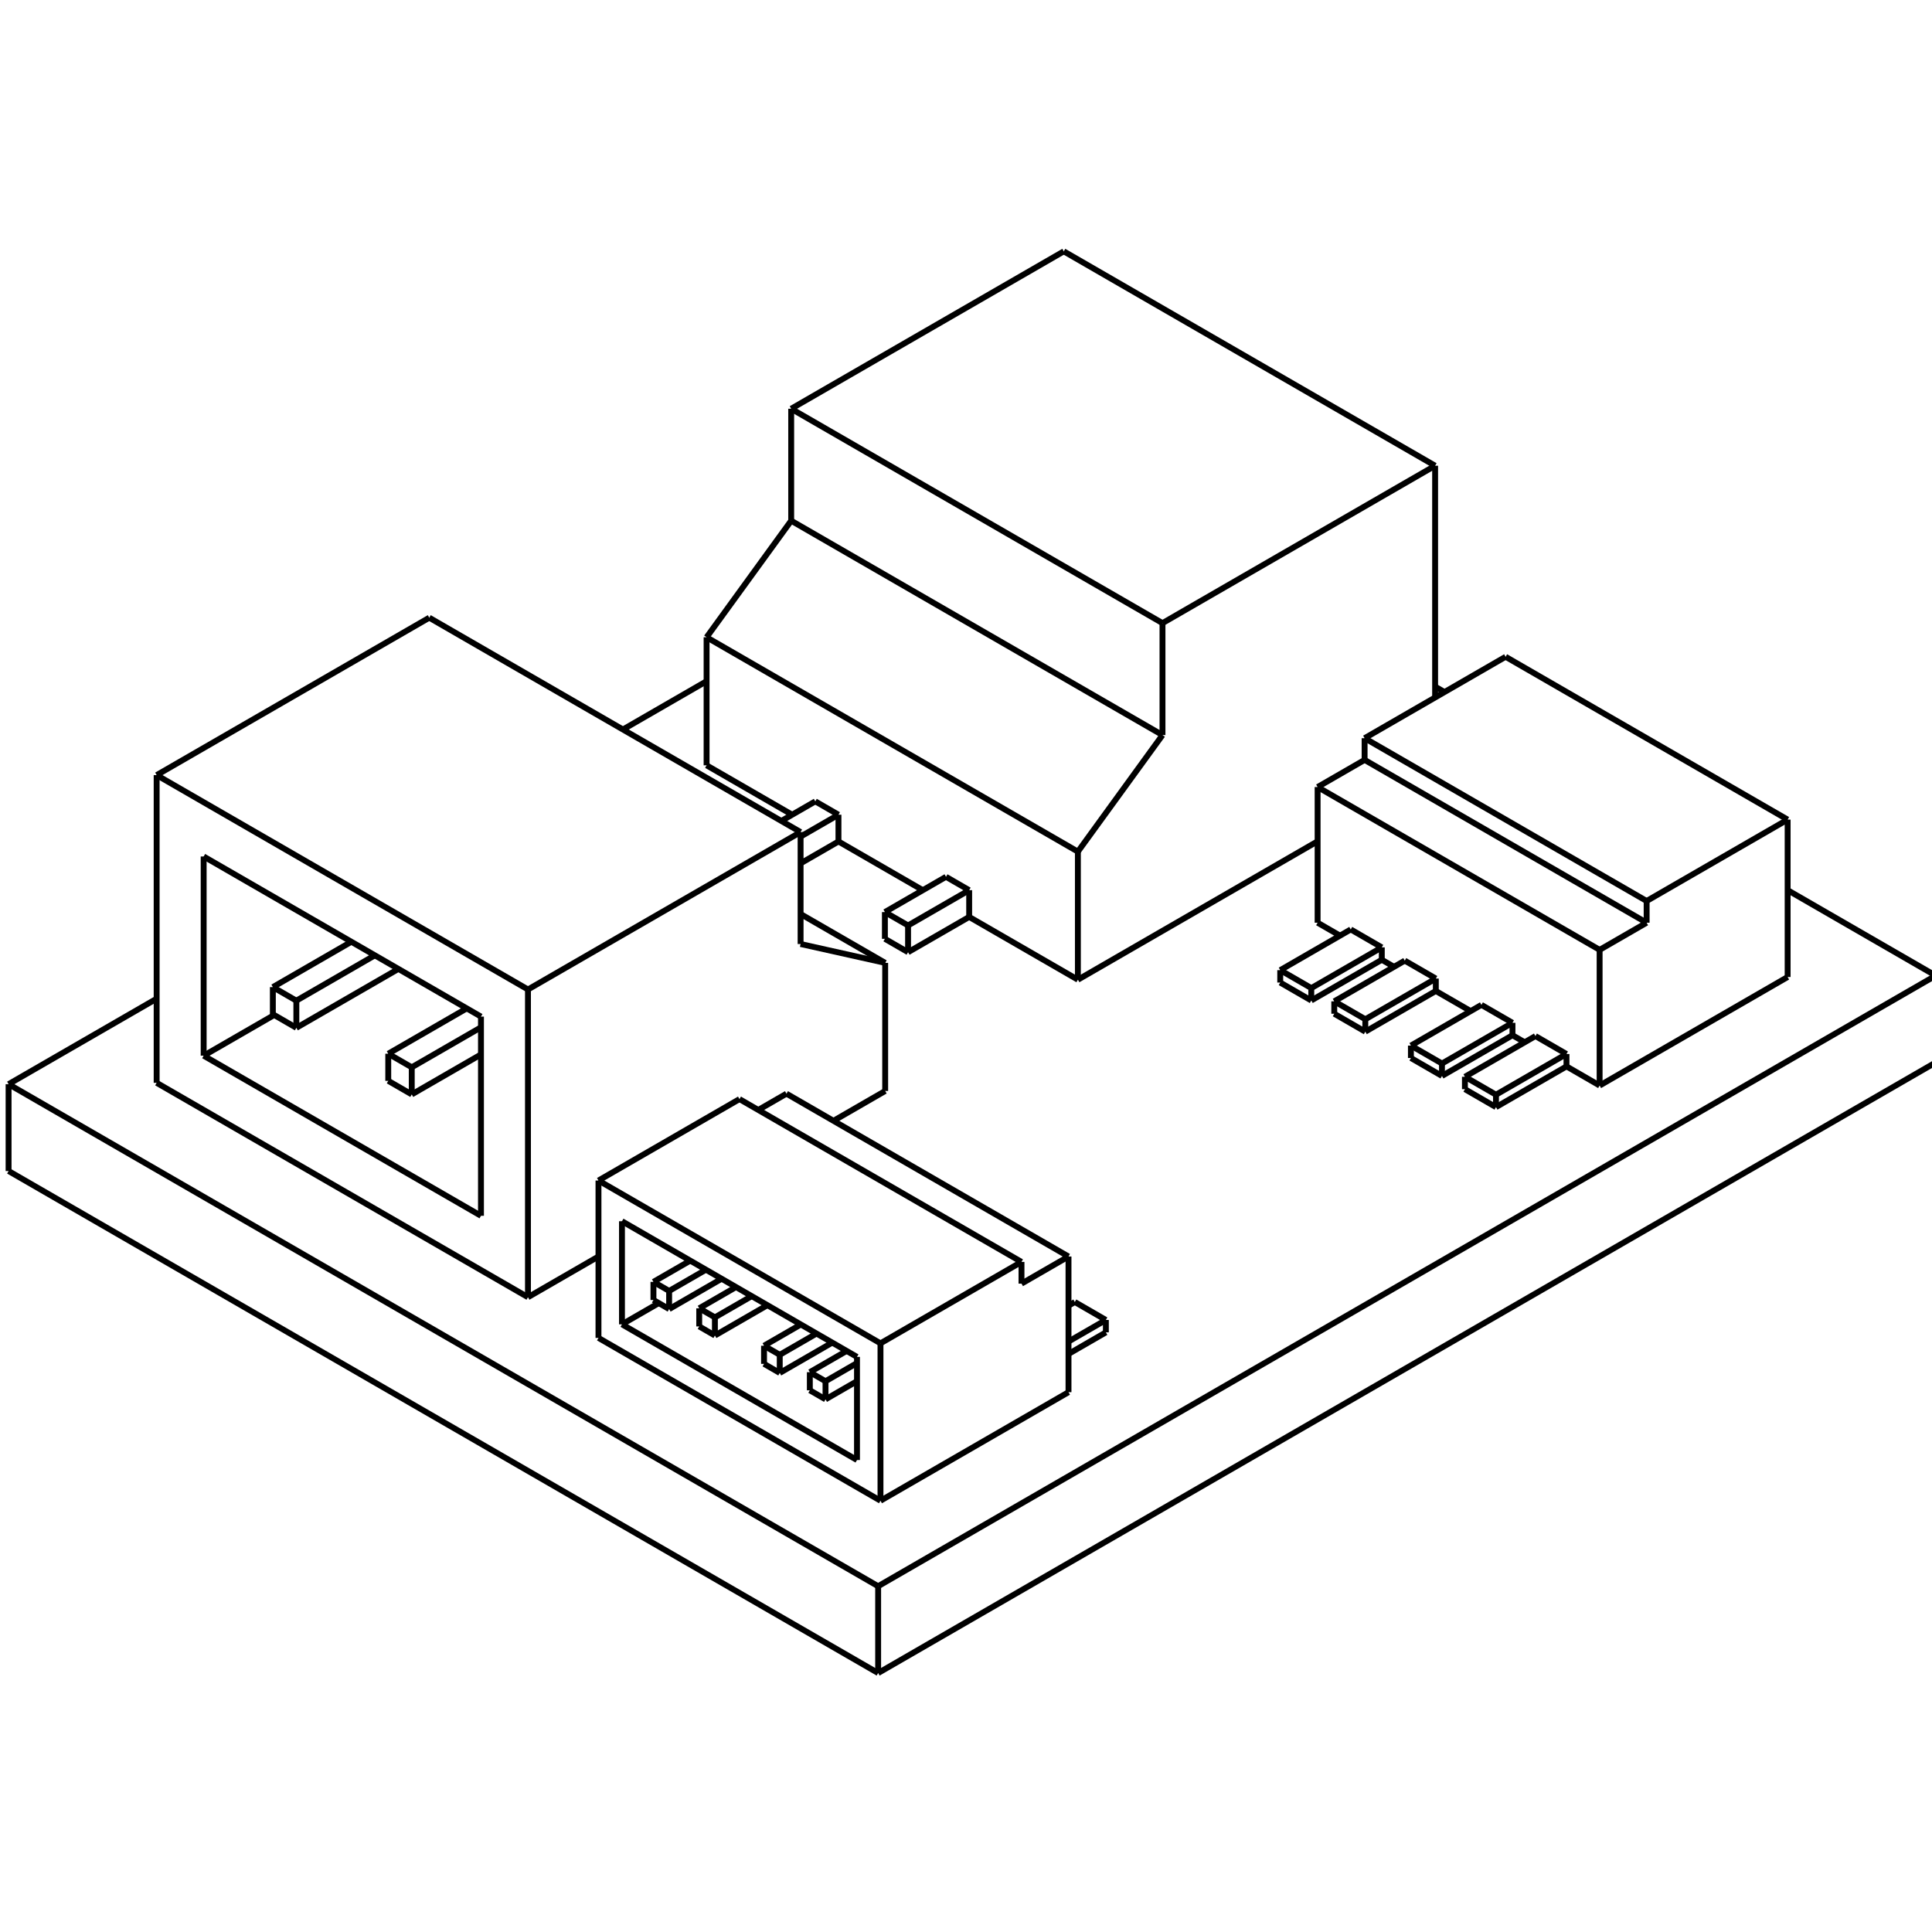 <?xml version="1.0" encoding="UTF-8" standalone="no"?>
<!-- Created with Inkscape (http://www.inkscape.org/) -->

<svg
   xmlns:dc="http://purl.org/dc/elements/1.1/"
   xmlns:cc="http://creativecommons.org/ns#"
   xmlns:rdf="http://www.w3.org/1999/02/22-rdf-syntax-ns#"
   xmlns:svg="http://www.w3.org/2000/svg"
   xmlns="http://www.w3.org/2000/svg"
   xmlns:sodipodi="http://sodipodi.sourceforge.net/DTD/sodipodi-0.dtd"
   xmlns:inkscape="http://www.inkscape.org/namespaces/inkscape"
   id="svg2"
   version="1.1"
   inkscape:version="0.92.1 r15371"
   xml:space="preserve"
   width="100"
   height="100"
   viewBox="0 0 100 100"
   sodipodi:docname="pcba_connector_board.svg"
   inkscape:export-filename="C:\Users\Bert Bogaert\SharePoint\website - Documents\website\powerview_website\docs\imgs\datasheet\m25s-pv\pcba_push_button.png"
   inkscape:export-xdpi="96"
   inkscape:export-ydpi="96"><defs
     id="defs6"><clipPath
       clipPathUnits="userSpaceOnUse"
       id="clipPath154"><path
         d="m 704.423,331.202 102.02,0 0,66.697 -102.02,0 0,-66.697 z"
         id="path156"
         inkscape:connector-curvature="0" /></clipPath><clipPath
       clipPathUnits="userSpaceOnUse"
       id="clipPath170"><path
         d="m 704.423,331.202 102.02,0 0,66.697 -102.02,0 0,-66.697 z"
         id="path172"
         inkscape:connector-curvature="0" /></clipPath><clipPath
       clipPathUnits="userSpaceOnUse"
       id="clipPath190"><path
         d="m 704.423,331.202 102.02,0 0,66.697 -102.02,0 0,-66.697 z"
         id="path192"
         inkscape:connector-curvature="0" /></clipPath><clipPath
       clipPathUnits="userSpaceOnUse"
       id="clipPath310"><path
         d="m 707.153,260.415 96.56,0 0,65.118 -96.56,0 0,-65.118 z"
         id="path312"
         inkscape:connector-curvature="0" /></clipPath><clipPath
       clipPathUnits="userSpaceOnUse"
       id="clipPath358"><path
         d="m 704.202,196.918 102.461,0 0,57.828 -102.461,0 0,-57.828 z"
         id="path360"
         inkscape:connector-curvature="0" /></clipPath><clipPath
       clipPathUnits="userSpaceOnUse"
       id="clipPath444"><path
         d="m 25.511,321.385 368.504,0 0,233.056 -368.504,0 0,-233.056 z"
         id="path446"
         inkscape:connector-curvature="0" /></clipPath><clipPath
       clipPathUnits="userSpaceOnUse"
       id="clipPath780"><path
         d="m 25.511,321.695 368.501,0 0,99.22 -368.501,0 0,-99.22 z"
         id="path782"
         inkscape:connector-curvature="0" /></clipPath><clipPath
       clipPathUnits="userSpaceOnUse"
       id="clipPath808"><path
         d="m 25.511,321.695 368.501,0 0,99.22 -368.501,0 0,-99.22 z"
         id="path810"
         inkscape:connector-curvature="0" /></clipPath></defs><sodipodi:namedview
     pagecolor="#ffffff"
     bordercolor="#666666"
     borderopacity="1"
     objecttolerance="10"
     gridtolerance="10"
     guidetolerance="10"
     inkscape:pageopacity="0"
     inkscape:pageshadow="2"
     inkscape:window-width="1920"
     inkscape:window-height="1017"
     id="namedview4"
     showgrid="false"
     units="px"
     inkscape:showpageshadow="false"
     inkscape:zoom="8.42"
     inkscape:cx="50"
     inkscape:cy="50"
     inkscape:window-x="-8"
     inkscape:window-y="-8"
     inkscape:window-maximized="1"
     inkscape:current-layer="g10"
     fit-margin-top="0"
     fit-margin-left="0"
     fit-margin-right="0"
     fit-margin-bottom="0" /><g
     id="g10"
     inkscape:groupmode="layer"
     inkscape:label="Datasheet M25T PV-v1.1"
     transform="matrix(1.25,0,0,-1.25,-7.1993721e-6,100)"><g
       transform="matrix(0.971,0,0,0.971,-460.089,-269.987)"
       id="g8569"
       style="stroke-width:0.251;stroke-miterlimit:4;stroke-dasharray:none"><path
         inkscape:connector-curvature="0"
         id="path2742"
         style="fill:none;stroke:#000000;stroke-width:0.251;stroke-linecap:butt;stroke-linejoin:miter;stroke-miterlimit:4;stroke-dasharray:none;stroke-opacity:1"
         d="m 474.196,310.502 v 3.703" /><path
         inkscape:connector-curvature="0"
         id="path2744"
         style="fill:none;stroke:#000000;stroke-width:0.251;stroke-linecap:butt;stroke-linejoin:miter;stroke-miterlimit:4;stroke-dasharray:none;stroke-opacity:1"
         d="m 480.51,327.386 v -13.123" /><path
         inkscape:connector-curvature="0"
         id="path2746"
         style="fill:none;stroke:#000000;stroke-width:0.251;stroke-linecap:butt;stroke-linejoin:miter;stroke-miterlimit:4;stroke-dasharray:none;stroke-opacity:1"
         d="m 482.515,323.915 v -8.494" /><path
         inkscape:connector-curvature="0"
         id="path2748"
         style="fill:none;stroke:#000000;stroke-width:0.251;stroke-linecap:butt;stroke-linejoin:miter;stroke-miterlimit:4;stroke-dasharray:none;stroke-opacity:1"
         d="m 485.466,317.188 v 1.157" /><path
         inkscape:connector-curvature="0"
         id="path2750"
         style="fill:none;stroke:#000000;stroke-width:0.251;stroke-linecap:butt;stroke-linejoin:miter;stroke-miterlimit:4;stroke-dasharray:none;stroke-opacity:1"
         d="m 486.468,317.767 v -1.157" /><path
         inkscape:connector-curvature="0"
         id="path2752"
         style="fill:none;stroke:#000000;stroke-width:0.251;stroke-linecap:butt;stroke-linejoin:miter;stroke-miterlimit:4;stroke-dasharray:none;stroke-opacity:1"
         d="m 474.196,310.502 37.082,-21.409" /><path
         inkscape:connector-curvature="0"
         id="path2754"
         style="fill:none;stroke:#000000;stroke-width:0.251;stroke-linecap:butt;stroke-linejoin:miter;stroke-miterlimit:4;stroke-dasharray:none;stroke-opacity:1"
         d="m 490.387,314.347 v 1.157" /><path
         inkscape:connector-curvature="0"
         id="path2756"
         style="fill:none;stroke:#000000;stroke-width:0.251;stroke-linecap:butt;stroke-linejoin:miter;stroke-miterlimit:4;stroke-dasharray:none;stroke-opacity:1"
         d="m 491.389,314.926 v -1.157" /><path
         inkscape:connector-curvature="0"
         id="path2758"
         style="fill:none;stroke:#000000;stroke-width:0.251;stroke-linecap:butt;stroke-linejoin:miter;stroke-miterlimit:4;stroke-dasharray:none;stroke-opacity:1"
         d="m 492.136,334.098 -11.625,-6.712" /><path
         inkscape:connector-curvature="0"
         id="path2760"
         style="fill:none;stroke:#000000;stroke-width:0.251;stroke-linecap:butt;stroke-linejoin:miter;stroke-miterlimit:4;stroke-dasharray:none;stroke-opacity:1"
         d="m 507.57,343.009 11.625,6.712" /><path
         inkscape:connector-curvature="0"
         id="path2762"
         style="fill:none;stroke:#000000;stroke-width:0.251;stroke-linecap:butt;stroke-linejoin:miter;stroke-miterlimit:4;stroke-dasharray:none;stroke-opacity:1"
         d="m 474.196,314.205 37.082,-21.409" /><path
         inkscape:connector-curvature="0"
         id="path2764"
         style="fill:none;stroke:#000000;stroke-width:0.251;stroke-linecap:butt;stroke-linejoin:miter;stroke-miterlimit:4;stroke-dasharray:none;stroke-opacity:1"
         d="m 494.341,308.593 v 8.494" /><path
         inkscape:connector-curvature="0"
         id="path2766"
         style="fill:none;stroke:#000000;stroke-width:0.251;stroke-linecap:butt;stroke-linejoin:miter;stroke-miterlimit:4;stroke-dasharray:none;stroke-opacity:1"
         d="m 480.51,314.263 15.835,-9.142" /><path
         inkscape:connector-curvature="0"
         id="path2768"
         style="fill:none;stroke:#000000;stroke-width:0.251;stroke-linecap:butt;stroke-linejoin:miter;stroke-miterlimit:4;stroke-dasharray:none;stroke-opacity:1"
         d="m 499.352,303.385 12.026,-6.943" /><path
         inkscape:connector-curvature="0"
         id="path2770"
         style="fill:none;stroke:#000000;stroke-width:0.251;stroke-linecap:butt;stroke-linejoin:miter;stroke-miterlimit:4;stroke-dasharray:none;stroke-opacity:1"
         d="m 500.354,303.964 10.022,-5.786" /><path
         inkscape:connector-curvature="0"
         id="path2772"
         style="fill:none;stroke:#000000;stroke-width:0.251;stroke-linecap:butt;stroke-linejoin:miter;stroke-miterlimit:4;stroke-dasharray:none;stroke-opacity:1"
         d="M 496.345,318.244 V 305.121" /><path
         inkscape:connector-curvature="0"
         id="path2774"
         style="fill:none;stroke:#000000;stroke-width:0.251;stroke-linecap:butt;stroke-linejoin:miter;stroke-miterlimit:4;stroke-dasharray:none;stroke-opacity:1"
         d="m 503.962,333.264 3.608,4.971" /><path
         inkscape:connector-curvature="0"
         id="path2776"
         style="fill:none;stroke:#000000;stroke-width:0.251;stroke-linecap:butt;stroke-linejoin:miter;stroke-miterlimit:4;stroke-dasharray:none;stroke-opacity:1"
         d="m 482.515,315.42 11.826,-6.828" /><path
         inkscape:connector-curvature="0"
         id="path2778"
         style="fill:none;stroke:#000000;stroke-width:0.251;stroke-linecap:butt;stroke-linejoin:miter;stroke-miterlimit:4;stroke-dasharray:none;stroke-opacity:1"
         d="m 509.034,300.765 -0.67,0.387" /><path
         inkscape:connector-curvature="0"
         id="path2780"
         style="fill:none;stroke:#000000;stroke-width:0.251;stroke-linecap:butt;stroke-linejoin:miter;stroke-miterlimit:4;stroke-dasharray:none;stroke-opacity:1"
         d="m 507.082,301.892 -0.67,0.387" /><path
         inkscape:connector-curvature="0"
         id="path2782"
         style="fill:none;stroke:#000000;stroke-width:0.251;stroke-linecap:butt;stroke-linejoin:miter;stroke-miterlimit:4;stroke-dasharray:none;stroke-opacity:1"
         d="m 504.317,303.488 -0.67,0.387" /><path
         inkscape:connector-curvature="0"
         id="path2784"
         style="fill:none;stroke:#000000;stroke-width:0.251;stroke-linecap:butt;stroke-linejoin:miter;stroke-miterlimit:4;stroke-dasharray:none;stroke-opacity:1"
         d="m 502.365,304.615 -0.67,0.387" /><path
         inkscape:connector-curvature="0"
         id="path2786"
         style="fill:none;stroke:#000000;stroke-width:0.251;stroke-linecap:butt;stroke-linejoin:miter;stroke-miterlimit:4;stroke-dasharray:none;stroke-opacity:1"
         d="m 501.696,305.775 0.67,-0.387" /><path
         inkscape:connector-curvature="0"
         id="path2788"
         style="fill:none;stroke:#000000;stroke-width:0.251;stroke-linecap:butt;stroke-linejoin:miter;stroke-miterlimit:4;stroke-dasharray:none;stroke-opacity:1"
         d="m 503.648,304.648 0.67,-0.387" /><path
         inkscape:connector-curvature="0"
         id="path2790"
         style="fill:none;stroke:#000000;stroke-width:0.251;stroke-linecap:butt;stroke-linejoin:miter;stroke-miterlimit:4;stroke-dasharray:none;stroke-opacity:1"
         d="m 506.412,303.052 0.67,-0.387" /><path
         inkscape:connector-curvature="0"
         id="path2792"
         style="fill:none;stroke:#000000;stroke-width:0.251;stroke-linecap:butt;stroke-linejoin:miter;stroke-miterlimit:4;stroke-dasharray:none;stroke-opacity:1"
         d="m 508.365,301.924 0.67,-0.387" /><path
         inkscape:connector-curvature="0"
         id="path2794"
         style="fill:none;stroke:#000000;stroke-width:0.251;stroke-linecap:butt;stroke-linejoin:miter;stroke-miterlimit:4;stroke-dasharray:none;stroke-opacity:1"
         d="m 510.376,302.575 -10.022,5.786" /><path
         inkscape:connector-curvature="0"
         id="path2796"
         style="fill:none;stroke:#000000;stroke-width:0.251;stroke-linecap:butt;stroke-linejoin:miter;stroke-miterlimit:4;stroke-dasharray:none;stroke-opacity:1"
         d="m 491.389,313.769 -1.002,0.579" /><path
         inkscape:connector-curvature="0"
         id="path2798"
         style="fill:none;stroke:#000000;stroke-width:0.251;stroke-linecap:butt;stroke-linejoin:miter;stroke-miterlimit:4;stroke-dasharray:none;stroke-opacity:1"
         d="m 486.468,316.609 -1.002,0.579" /><path
         inkscape:connector-curvature="0"
         id="path2800"
         style="fill:none;stroke:#000000;stroke-width:0.251;stroke-linecap:butt;stroke-linejoin:miter;stroke-miterlimit:4;stroke-dasharray:none;stroke-opacity:1"
         d="m 499.352,310.097 v -6.712" /><path
         inkscape:connector-curvature="0"
         id="path2802"
         style="fill:none;stroke:#000000;stroke-width:0.251;stroke-linecap:butt;stroke-linejoin:miter;stroke-miterlimit:4;stroke-dasharray:none;stroke-opacity:1"
         d="M 500.354,308.361 V 303.964" /><path
         inkscape:connector-curvature="0"
         id="path2804"
         style="fill:none;stroke:#000000;stroke-width:0.251;stroke-linecap:butt;stroke-linejoin:miter;stroke-miterlimit:4;stroke-dasharray:none;stroke-opacity:1"
         d="m 501.696,305.001 v 0.773" /><path
         inkscape:connector-curvature="0"
         id="path2806"
         style="fill:none;stroke:#000000;stroke-width:0.251;stroke-linecap:butt;stroke-linejoin:miter;stroke-miterlimit:4;stroke-dasharray:none;stroke-opacity:1"
         d="m 503.962,331.39 -3.568,-2.06" /><path
         inkscape:connector-curvature="0"
         id="path2808"
         style="fill:none;stroke:#000000;stroke-width:0.251;stroke-linecap:butt;stroke-linejoin:miter;stroke-miterlimit:4;stroke-dasharray:none;stroke-opacity:1"
         d="m 480.51,317.851 -6.314,-3.645" /><path
         inkscape:connector-curvature="0"
         id="path2810"
         style="fill:none;stroke:#000000;stroke-width:0.251;stroke-linecap:butt;stroke-linejoin:miter;stroke-miterlimit:4;stroke-dasharray:none;stroke-opacity:1"
         d="m 485.466,318.345 3.347,1.933" /><path
         inkscape:connector-curvature="0"
         id="path2812"
         style="fill:none;stroke:#000000;stroke-width:0.251;stroke-linecap:butt;stroke-linejoin:miter;stroke-miterlimit:4;stroke-dasharray:none;stroke-opacity:1"
         d="m 499.352,310.097 12.026,-6.943" /><path
         inkscape:connector-curvature="0"
         id="path2814"
         style="fill:none;stroke:#000000;stroke-width:0.251;stroke-linecap:butt;stroke-linejoin:miter;stroke-miterlimit:4;stroke-dasharray:none;stroke-opacity:1"
         d="m 485.466,318.345 1.002,-0.579" /><path
         inkscape:connector-curvature="0"
         id="path2816"
         style="fill:none;stroke:#000000;stroke-width:0.251;stroke-linecap:butt;stroke-linejoin:miter;stroke-miterlimit:4;stroke-dasharray:none;stroke-opacity:1"
         d="m 490.387,315.504 1.002,-0.579" /><path
         inkscape:connector-curvature="0"
         id="path2818"
         style="fill:none;stroke:#000000;stroke-width:0.251;stroke-linecap:butt;stroke-linejoin:miter;stroke-miterlimit:4;stroke-dasharray:none;stroke-opacity:1"
         d="m 502.365,305.388 v -0.773" /><path
         inkscape:connector-curvature="0"
         id="path2820"
         style="fill:none;stroke:#000000;stroke-width:0.251;stroke-linecap:butt;stroke-linejoin:miter;stroke-miterlimit:4;stroke-dasharray:none;stroke-opacity:1"
         d="m 503.648,303.874 v 0.773" /><path
         inkscape:connector-curvature="0"
         id="path2822"
         style="fill:none;stroke:#000000;stroke-width:0.251;stroke-linecap:butt;stroke-linejoin:miter;stroke-miterlimit:4;stroke-dasharray:none;stroke-opacity:1"
         d="m 503.962,327.803 v 5.462" /><path
         inkscape:connector-curvature="0"
         id="path2824"
         style="fill:none;stroke:#000000;stroke-width:0.251;stroke-linecap:butt;stroke-linejoin:miter;stroke-miterlimit:4;stroke-dasharray:none;stroke-opacity:1"
         d="M 504.317,304.261 V 303.488" /><path
         inkscape:connector-curvature="0"
         id="path2826"
         style="fill:none;stroke:#000000;stroke-width:0.251;stroke-linecap:butt;stroke-linejoin:miter;stroke-miterlimit:4;stroke-dasharray:none;stroke-opacity:1"
         d="m 486.468,317.767 3.347,1.933" /><path
         inkscape:connector-curvature="0"
         id="path2828"
         style="fill:none;stroke:#000000;stroke-width:0.251;stroke-linecap:butt;stroke-linejoin:miter;stroke-miterlimit:4;stroke-dasharray:none;stroke-opacity:1"
         d="m 482.515,315.42 2.979,1.72" /><path
         inkscape:connector-curvature="0"
         id="path2830"
         style="fill:none;stroke:#000000;stroke-width:0.251;stroke-linecap:butt;stroke-linejoin:miter;stroke-miterlimit:4;stroke-dasharray:none;stroke-opacity:1"
         d="m 486.468,316.609 4.35,2.511" /><path
         inkscape:connector-curvature="0"
         id="path2832"
         style="fill:none;stroke:#000000;stroke-width:0.251;stroke-linecap:butt;stroke-linejoin:miter;stroke-miterlimit:4;stroke-dasharray:none;stroke-opacity:1"
         d="m 494.341,317.087 -11.826,6.828" /><path
         inkscape:connector-curvature="0"
         id="path2834"
         style="fill:none;stroke:#000000;stroke-width:0.251;stroke-linecap:butt;stroke-linejoin:miter;stroke-miterlimit:4;stroke-dasharray:none;stroke-opacity:1"
         d="m 480.51,327.386 15.835,-9.142" /><path
         inkscape:connector-curvature="0"
         id="path2836"
         style="fill:none;stroke:#000000;stroke-width:0.251;stroke-linecap:butt;stroke-linejoin:miter;stroke-miterlimit:4;stroke-dasharray:none;stroke-opacity:1"
         d="m 519.665,304.916 1.324,-0.765" /><path
         inkscape:connector-curvature="0"
         id="path2838"
         style="fill:none;stroke:#000000;stroke-width:0.251;stroke-linecap:butt;stroke-linejoin:miter;stroke-miterlimit:4;stroke-dasharray:none;stroke-opacity:1"
         d="m 505.365,313.569 12.026,-6.943" /><path
         inkscape:connector-curvature="0"
         id="path2840"
         style="fill:none;stroke:#000000;stroke-width:0.251;stroke-linecap:butt;stroke-linejoin:miter;stroke-miterlimit:4;stroke-dasharray:none;stroke-opacity:1"
         d="m 506.412,302.278 v 0.773" /><path
         inkscape:connector-curvature="0"
         id="path2842"
         style="fill:none;stroke:#000000;stroke-width:0.251;stroke-linecap:butt;stroke-linejoin:miter;stroke-miterlimit:4;stroke-dasharray:none;stroke-opacity:1"
         d="m 507.082,302.665 v -0.773" /><path
         inkscape:connector-curvature="0"
         id="path2844"
         style="fill:none;stroke:#000000;stroke-width:0.251;stroke-linecap:butt;stroke-linejoin:miter;stroke-miterlimit:4;stroke-dasharray:none;stroke-opacity:1"
         d="m 507.57,338.235 v 4.774" /><path
         inkscape:connector-curvature="0"
         id="path2846"
         style="fill:none;stroke:#000000;stroke-width:0.251;stroke-linecap:butt;stroke-linejoin:miter;stroke-miterlimit:4;stroke-dasharray:none;stroke-opacity:1"
         d="m 507.971,320.182 v 4.774" /><path
         inkscape:connector-curvature="0"
         id="path2848"
         style="fill:none;stroke:#000000;stroke-width:0.251;stroke-linecap:butt;stroke-linejoin:miter;stroke-miterlimit:4;stroke-dasharray:none;stroke-opacity:1"
         d="m 508.365,301.151 v 0.773" /><path
         inkscape:connector-curvature="0"
         id="path2850"
         style="fill:none;stroke:#000000;stroke-width:0.251;stroke-linecap:butt;stroke-linejoin:miter;stroke-miterlimit:4;stroke-dasharray:none;stroke-opacity:1"
         d="m 508.598,326.266 -1.449,-0.836" /><path
         inkscape:connector-curvature="0"
         id="path2852"
         style="fill:none;stroke:#000000;stroke-width:0.251;stroke-linecap:butt;stroke-linejoin:miter;stroke-miterlimit:4;stroke-dasharray:none;stroke-opacity:1"
         d="m 490.387,315.504 3.347,1.933" /><path
         inkscape:connector-curvature="0"
         id="path2854"
         style="fill:none;stroke:#000000;stroke-width:0.251;stroke-linecap:butt;stroke-linejoin:miter;stroke-miterlimit:4;stroke-dasharray:none;stroke-opacity:1"
         d="m 507.971,324.956 -11.625,-6.712" /><path
         inkscape:connector-curvature="0"
         id="path2856"
         style="fill:none;stroke:#000000;stroke-width:0.251;stroke-linecap:butt;stroke-linejoin:miter;stroke-miterlimit:4;stroke-dasharray:none;stroke-opacity:1"
         d="m 523.404,333.867 11.625,6.712" /><path
         inkscape:connector-curvature="0"
         id="path2858"
         style="fill:none;stroke:#000000;stroke-width:0.251;stroke-linecap:butt;stroke-linejoin:miter;stroke-miterlimit:4;stroke-dasharray:none;stroke-opacity:1"
         d="m 509.586,325.696 -1.616,-0.933" /><path
         inkscape:connector-curvature="0"
         id="path2860"
         style="fill:none;stroke:#000000;stroke-width:0.251;stroke-linecap:butt;stroke-linejoin:miter;stroke-miterlimit:4;stroke-dasharray:none;stroke-opacity:1"
         d="m 491.389,314.926 2.952,1.704" /><path
         inkscape:connector-curvature="0"
         id="path2862"
         style="fill:none;stroke:#000000;stroke-width:0.251;stroke-linecap:butt;stroke-linejoin:miter;stroke-miterlimit:4;stroke-dasharray:none;stroke-opacity:1"
         d="m 509.586,324.555 -1.616,-0.933" /><path
         inkscape:connector-curvature="0"
         id="path2864"
         style="fill:none;stroke:#000000;stroke-width:0.251;stroke-linecap:butt;stroke-linejoin:miter;stroke-miterlimit:4;stroke-dasharray:none;stroke-opacity:1"
         d="m 491.389,313.769 2.952,1.704" /><path
         inkscape:connector-curvature="0"
         id="path2866"
         style="fill:none;stroke:#000000;stroke-width:0.251;stroke-linecap:butt;stroke-linejoin:miter;stroke-miterlimit:4;stroke-dasharray:none;stroke-opacity:1"
         d="m 507.369,313.8 12.026,-6.943" /><path
         inkscape:connector-curvature="0"
         id="path2868"
         style="fill:none;stroke:#000000;stroke-width:0.251;stroke-linecap:butt;stroke-linejoin:miter;stroke-miterlimit:4;stroke-dasharray:none;stroke-opacity:1"
         d="m 509.034,301.538 v -0.773" /><path
         inkscape:connector-curvature="0"
         id="path2870"
         style="fill:none;stroke:#000000;stroke-width:0.251;stroke-linecap:butt;stroke-linejoin:miter;stroke-miterlimit:4;stroke-dasharray:none;stroke-opacity:1"
         d="m 509.586,324.555 v 1.141" /><path
         inkscape:connector-curvature="0"
         id="path2872"
         style="fill:none;stroke:#000000;stroke-width:0.251;stroke-linecap:butt;stroke-linejoin:miter;stroke-miterlimit:4;stroke-dasharray:none;stroke-opacity:1"
         d="m 510.376,298.178 v 4.398" /><path
         inkscape:connector-curvature="0"
         id="path2874"
         style="fill:none;stroke:#000000;stroke-width:0.251;stroke-linecap:butt;stroke-linejoin:miter;stroke-miterlimit:4;stroke-dasharray:none;stroke-opacity:1"
         d="m 511.278,289.094 v 3.703" /><path
         inkscape:connector-curvature="0"
         id="path2876"
         style="fill:none;stroke:#000000;stroke-width:0.251;stroke-linecap:butt;stroke-linejoin:miter;stroke-miterlimit:4;stroke-dasharray:none;stroke-opacity:1"
         d="m 511.378,303.154 v -6.712" /><path
         inkscape:connector-curvature="0"
         id="path2878"
         style="fill:none;stroke:#000000;stroke-width:0.251;stroke-linecap:butt;stroke-linejoin:miter;stroke-miterlimit:4;stroke-dasharray:none;stroke-opacity:1"
         d="m 511.566,321.544 v -1.141" /><path
         inkscape:connector-curvature="0"
         id="path2880"
         style="fill:none;stroke:#000000;stroke-width:0.251;stroke-linecap:butt;stroke-linejoin:miter;stroke-miterlimit:4;stroke-dasharray:none;stroke-opacity:1"
         d="m 511.578,313.916 v 5.462" /><path
         inkscape:connector-curvature="0"
         id="path2882"
         style="fill:none;stroke:#000000;stroke-width:0.251;stroke-linecap:butt;stroke-linejoin:miter;stroke-miterlimit:4;stroke-dasharray:none;stroke-opacity:1"
         d="m 514.172,323.049 -2.606,-1.504" /><path
         inkscape:connector-curvature="0"
         id="path2884"
         style="fill:none;stroke:#000000;stroke-width:0.251;stroke-linecap:butt;stroke-linejoin:miter;stroke-miterlimit:4;stroke-dasharray:none;stroke-opacity:1"
         d="M 512.554,319.833 V 320.974" /><path
         inkscape:connector-curvature="0"
         id="path2886"
         style="fill:none;stroke:#000000;stroke-width:0.251;stroke-linecap:butt;stroke-linejoin:miter;stroke-miterlimit:4;stroke-dasharray:none;stroke-opacity:1"
         d="m 515.16,321.338 v 1.141" /><path
         inkscape:connector-curvature="0"
         id="path2888"
         style="fill:none;stroke:#000000;stroke-width:0.251;stroke-linecap:butt;stroke-linejoin:miter;stroke-miterlimit:4;stroke-dasharray:none;stroke-opacity:1"
         d="M 515.16,322.478 512.554,320.974" /><path
         inkscape:connector-curvature="0"
         id="path2890"
         style="fill:none;stroke:#000000;stroke-width:0.251;stroke-linecap:butt;stroke-linejoin:miter;stroke-miterlimit:4;stroke-dasharray:none;stroke-opacity:1"
         d="m 515.16,321.338 -2.606,-1.504" /><path
         inkscape:connector-curvature="0"
         id="path2892"
         style="fill:none;stroke:#000000;stroke-width:0.251;stroke-linecap:butt;stroke-linejoin:miter;stroke-miterlimit:4;stroke-dasharray:none;stroke-opacity:1"
         d="m 505.365,313.569 -6.013,-3.472" /><path
         inkscape:connector-curvature="0"
         id="path2894"
         style="fill:none;stroke:#000000;stroke-width:0.251;stroke-linecap:butt;stroke-linejoin:miter;stroke-miterlimit:4;stroke-dasharray:none;stroke-opacity:1"
         d="m 532.023,328.96 6.013,3.472" /><path
         inkscape:connector-curvature="0"
         id="path2896"
         style="fill:none;stroke:#000000;stroke-width:0.251;stroke-linecap:butt;stroke-linejoin:miter;stroke-miterlimit:4;stroke-dasharray:none;stroke-opacity:1"
         d="m 511.578,319.378 -3.608,0.805" /><path
         inkscape:connector-curvature="0"
         id="path2898"
         style="fill:none;stroke:#000000;stroke-width:0.251;stroke-linecap:butt;stroke-linejoin:miter;stroke-miterlimit:4;stroke-dasharray:none;stroke-opacity:1"
         d="m 507.971,321.461 3.608,-2.083" /><path
         inkscape:connector-curvature="0"
         id="path2900"
         style="fill:none;stroke:#000000;stroke-width:0.251;stroke-linecap:butt;stroke-linejoin:miter;stroke-miterlimit:4;stroke-dasharray:none;stroke-opacity:1"
         d="m 511.566,320.404 0.988,-0.57" /><path
         inkscape:connector-curvature="0"
         id="path2902"
         style="fill:none;stroke:#000000;stroke-width:0.251;stroke-linecap:butt;stroke-linejoin:miter;stroke-miterlimit:4;stroke-dasharray:none;stroke-opacity:1"
         d="m 512.554,320.974 -0.988,0.57" /><path
         inkscape:connector-curvature="0"
         id="path2904"
         style="fill:none;stroke:#000000;stroke-width:0.251;stroke-linecap:butt;stroke-linejoin:miter;stroke-miterlimit:4;stroke-dasharray:none;stroke-opacity:1"
         d="m 517.391,305.7 v 0.926" /><path
         inkscape:connector-curvature="0"
         id="path2906"
         style="fill:none;stroke:#000000;stroke-width:0.251;stroke-linecap:butt;stroke-linejoin:miter;stroke-miterlimit:4;stroke-dasharray:none;stroke-opacity:1"
         d="m 519.796,324.122 3.608,4.971" /><path
         inkscape:connector-curvature="0"
         id="path2908"
         style="fill:none;stroke:#000000;stroke-width:0.251;stroke-linecap:butt;stroke-linejoin:miter;stroke-miterlimit:4;stroke-dasharray:none;stroke-opacity:1"
         d="m 507.369,313.8 -1.203,-0.694" /><path
         inkscape:connector-curvature="0"
         id="path2910"
         style="fill:none;stroke:#000000;stroke-width:0.251;stroke-linecap:butt;stroke-linejoin:miter;stroke-miterlimit:4;stroke-dasharray:none;stroke-opacity:1"
         d="m 530.019,326.877 2.004,1.157" /><path
         inkscape:connector-curvature="0"
         id="path2912"
         style="fill:none;stroke:#000000;stroke-width:0.251;stroke-linecap:butt;stroke-linejoin:miter;stroke-miterlimit:4;stroke-dasharray:none;stroke-opacity:1"
         d="m 530.019,324.563 -10.222,-5.902" /><path
         inkscape:connector-curvature="0"
         id="path2914"
         style="fill:none;stroke:#000000;stroke-width:0.251;stroke-linecap:butt;stroke-linejoin:miter;stroke-miterlimit:4;stroke-dasharray:none;stroke-opacity:1"
         d="m 496.345,305.121 3.007,1.736" /><path
         inkscape:connector-curvature="0"
         id="path2916"
         style="fill:none;stroke:#000000;stroke-width:0.251;stroke-linecap:butt;stroke-linejoin:miter;stroke-miterlimit:4;stroke-dasharray:none;stroke-opacity:1"
         d="m 509.374,312.643 2.205,1.273" /><path
         inkscape:connector-curvature="0"
         id="path2918"
         style="fill:none;stroke:#000000;stroke-width:0.251;stroke-linecap:butt;stroke-linejoin:miter;stroke-miterlimit:4;stroke-dasharray:none;stroke-opacity:1"
         d="m 492.136,334.098 15.835,-9.142" /><path
         inkscape:connector-curvature="0"
         id="path2920"
         style="fill:none;stroke:#000000;stroke-width:0.251;stroke-linecap:butt;stroke-linejoin:miter;stroke-miterlimit:4;stroke-dasharray:none;stroke-opacity:1"
         d="m 519.796,318.661 -4.637,2.677" /><path
         inkscape:connector-curvature="0"
         id="path2922"
         style="fill:none;stroke:#000000;stroke-width:0.251;stroke-linecap:butt;stroke-linejoin:miter;stroke-miterlimit:4;stroke-dasharray:none;stroke-opacity:1"
         d="m 513.184,322.478 -3.597,2.077" /><path
         inkscape:connector-curvature="0"
         id="path2924"
         style="fill:none;stroke:#000000;stroke-width:0.251;stroke-linecap:butt;stroke-linejoin:miter;stroke-miterlimit:4;stroke-dasharray:none;stroke-opacity:1"
         d="m 507.611,325.696 -3.649,2.107" /><path
         inkscape:connector-curvature="0"
         id="path2926"
         style="fill:none;stroke:#000000;stroke-width:0.251;stroke-linecap:butt;stroke-linejoin:miter;stroke-miterlimit:4;stroke-dasharray:none;stroke-opacity:1"
         d="m 515.16,322.478 -0.988,0.57" /><path
         inkscape:connector-curvature="0"
         id="path2928"
         style="fill:none;stroke:#000000;stroke-width:0.251;stroke-linecap:butt;stroke-linejoin:miter;stroke-miterlimit:4;stroke-dasharray:none;stroke-opacity:1"
         d="m 509.586,325.696 -0.988,0.57" /><path
         inkscape:connector-curvature="0"
         id="path2930"
         style="fill:none;stroke:#000000;stroke-width:0.251;stroke-linecap:butt;stroke-linejoin:miter;stroke-miterlimit:4;stroke-dasharray:none;stroke-opacity:1"
         d="m 519.396,301.071 v 5.786" /><path
         inkscape:connector-curvature="0"
         id="path2932"
         style="fill:none;stroke:#000000;stroke-width:0.251;stroke-linecap:butt;stroke-linejoin:miter;stroke-miterlimit:4;stroke-dasharray:none;stroke-opacity:1"
         d="m 519.796,318.661 v 5.462" /><path
         inkscape:connector-curvature="0"
         id="path2934"
         style="fill:none;stroke:#000000;stroke-width:0.251;stroke-linecap:butt;stroke-linejoin:miter;stroke-miterlimit:4;stroke-dasharray:none;stroke-opacity:1"
         d="m 520.989,304.151 v -0.529" /><path
         inkscape:connector-curvature="0"
         id="path2936"
         style="fill:none;stroke:#000000;stroke-width:0.251;stroke-linecap:butt;stroke-linejoin:miter;stroke-miterlimit:4;stroke-dasharray:none;stroke-opacity:1"
         d="m 501.696,305.775 1.569,0.906" /><path
         inkscape:connector-curvature="0"
         id="path2938"
         style="fill:none;stroke:#000000;stroke-width:0.251;stroke-linecap:butt;stroke-linejoin:miter;stroke-miterlimit:4;stroke-dasharray:none;stroke-opacity:1"
         d="m 502.365,305.388 1.569,0.906" /><path
         inkscape:connector-curvature="0"
         id="path2940"
         style="fill:none;stroke:#000000;stroke-width:0.251;stroke-linecap:butt;stroke-linejoin:miter;stroke-miterlimit:4;stroke-dasharray:none;stroke-opacity:1"
         d="m 500.354,303.964 1.569,0.906" /><path
         inkscape:connector-curvature="0"
         id="path2942"
         style="fill:none;stroke:#000000;stroke-width:0.251;stroke-linecap:butt;stroke-linejoin:miter;stroke-miterlimit:4;stroke-dasharray:none;stroke-opacity:1"
         d="m 502.365,304.615 2.239,1.293" /><path
         inkscape:connector-curvature="0"
         id="path2944"
         style="fill:none;stroke:#000000;stroke-width:0.251;stroke-linecap:butt;stroke-linejoin:miter;stroke-miterlimit:4;stroke-dasharray:none;stroke-opacity:1"
         d="m 531.432,320.804 -3.007,-1.736" /><path
         inkscape:connector-curvature="0"
         id="path2946"
         style="fill:none;stroke:#000000;stroke-width:0.251;stroke-linecap:butt;stroke-linejoin:miter;stroke-miterlimit:4;stroke-dasharray:none;stroke-opacity:1"
         d="m 503.648,304.648 1.569,0.906" /><path
         inkscape:connector-curvature="0"
         id="path2948"
         style="fill:none;stroke:#000000;stroke-width:0.251;stroke-linecap:butt;stroke-linejoin:miter;stroke-miterlimit:4;stroke-dasharray:none;stroke-opacity:1"
         d="m 528.425,318.539 1.324,-0.765" /><path
         inkscape:connector-curvature="0"
         id="path2950"
         style="fill:none;stroke:#000000;stroke-width:0.251;stroke-linecap:butt;stroke-linejoin:miter;stroke-miterlimit:4;stroke-dasharray:none;stroke-opacity:1"
         d="m 530.729,317.209 1.324,-0.765" /><path
         inkscape:connector-curvature="0"
         id="path2952"
         style="fill:none;stroke:#000000;stroke-width:0.251;stroke-linecap:butt;stroke-linejoin:miter;stroke-miterlimit:4;stroke-dasharray:none;stroke-opacity:1"
         d="m 533.998,315.322 1.324,-0.765" /><path
         inkscape:connector-curvature="0"
         id="path2954"
         style="fill:none;stroke:#000000;stroke-width:0.251;stroke-linecap:butt;stroke-linejoin:miter;stroke-miterlimit:4;stroke-dasharray:none;stroke-opacity:1"
         d="m 536.301,313.992 1.324,-0.765" /><path
         inkscape:connector-curvature="0"
         id="path2956"
         style="fill:none;stroke:#000000;stroke-width:0.251;stroke-linecap:butt;stroke-linejoin:miter;stroke-miterlimit:4;stroke-dasharray:none;stroke-opacity:1"
         d="m 537.626,313.756 -1.324,0.765" /><path
         inkscape:connector-curvature="0"
         id="path2958"
         style="fill:none;stroke:#000000;stroke-width:0.251;stroke-linecap:butt;stroke-linejoin:miter;stroke-miterlimit:4;stroke-dasharray:none;stroke-opacity:1"
         d="m 535.322,315.086 -1.324,0.765" /><path
         inkscape:connector-curvature="0"
         id="path2960"
         style="fill:none;stroke:#000000;stroke-width:0.251;stroke-linecap:butt;stroke-linejoin:miter;stroke-miterlimit:4;stroke-dasharray:none;stroke-opacity:1"
         d="m 532.053,316.974 -1.324,0.765" /><path
         inkscape:connector-curvature="0"
         id="path2962"
         style="fill:none;stroke:#000000;stroke-width:0.251;stroke-linecap:butt;stroke-linejoin:miter;stroke-miterlimit:4;stroke-dasharray:none;stroke-opacity:1"
         d="m 529.749,318.304 -1.324,0.765" /><path
         inkscape:connector-curvature="0"
         id="path2964"
         style="fill:none;stroke:#000000;stroke-width:0.251;stroke-linecap:butt;stroke-linejoin:miter;stroke-miterlimit:4;stroke-dasharray:none;stroke-opacity:1"
         d="m 519.796,324.122 -15.835,9.142" /><path
         inkscape:connector-curvature="0"
         id="path2966"
         style="fill:none;stroke:#000000;stroke-width:0.251;stroke-linecap:butt;stroke-linejoin:miter;stroke-miterlimit:4;stroke-dasharray:none;stroke-opacity:1"
         d="m 523.404,329.093 v 4.774" /><path
         inkscape:connector-curvature="0"
         id="path2968"
         style="fill:none;stroke:#000000;stroke-width:0.251;stroke-linecap:butt;stroke-linejoin:miter;stroke-miterlimit:4;stroke-dasharray:none;stroke-opacity:1"
         d="m 504.317,304.261 1.569,0.906" /><path
         inkscape:connector-curvature="0"
         id="path2970"
         style="fill:none;stroke:#000000;stroke-width:0.251;stroke-linecap:butt;stroke-linejoin:miter;stroke-miterlimit:4;stroke-dasharray:none;stroke-opacity:1"
         d="m 532.756,320.039 -3.007,-1.736" /><path
         inkscape:connector-curvature="0"
         id="path2972"
         style="fill:none;stroke:#000000;stroke-width:0.251;stroke-linecap:butt;stroke-linejoin:miter;stroke-miterlimit:4;stroke-dasharray:none;stroke-opacity:1"
         d="m 504.317,303.488 2.239,1.293" /><path
         inkscape:connector-curvature="0"
         id="path2974"
         style="fill:none;stroke:#000000;stroke-width:0.251;stroke-linecap:butt;stroke-linejoin:miter;stroke-miterlimit:4;stroke-dasharray:none;stroke-opacity:1"
         d="m 532.756,319.511 -3.007,-1.736" /><path
         inkscape:connector-curvature="0"
         id="path2976-9"
         style="fill:none;stroke:#000000;stroke-width:0.251;stroke-linecap:butt;stroke-linejoin:miter;stroke-miterlimit:4;stroke-dasharray:none;stroke-opacity:1"
         d="m 533.735,319.474 -3.007,-1.736" /><path
         inkscape:connector-curvature="0"
         id="path2978-6"
         style="fill:none;stroke:#000000;stroke-width:0.251;stroke-linecap:butt;stroke-linejoin:miter;stroke-miterlimit:4;stroke-dasharray:none;stroke-opacity:1"
         d="m 506.412,303.052 1.569,0.906" /><path
         inkscape:connector-curvature="0"
         id="path2980-6"
         style="fill:none;stroke:#000000;stroke-width:0.251;stroke-linecap:butt;stroke-linejoin:miter;stroke-miterlimit:4;stroke-dasharray:none;stroke-opacity:1"
         d="m 507.082,302.665 1.569,0.906" /><path
         inkscape:connector-curvature="0"
         id="path2982-6"
         style="fill:none;stroke:#000000;stroke-width:0.251;stroke-linecap:butt;stroke-linejoin:miter;stroke-miterlimit:4;stroke-dasharray:none;stroke-opacity:1"
         d="m 535.06,318.709 -3.007,-1.736" /><path
         inkscape:connector-curvature="0"
         id="path2984-3"
         style="fill:none;stroke:#000000;stroke-width:0.251;stroke-linecap:butt;stroke-linejoin:miter;stroke-miterlimit:4;stroke-dasharray:none;stroke-opacity:1"
         d="m 542.045,314.148 -1.413,0.816" /><path
         inkscape:connector-curvature="0"
         id="path2986-7"
         style="fill:none;stroke:#000000;stroke-width:0.251;stroke-linecap:butt;stroke-linejoin:miter;stroke-miterlimit:4;stroke-dasharray:none;stroke-opacity:1"
         d="m 538.85,315.992 -0.521,0.301" /><path
         inkscape:connector-curvature="0"
         id="path2988-7"
         style="fill:none;stroke:#000000;stroke-width:0.251;stroke-linecap:butt;stroke-linejoin:miter;stroke-miterlimit:4;stroke-dasharray:none;stroke-opacity:1"
         d="m 536.547,317.322 -1.487,0.858" /><path
         inkscape:connector-curvature="0"
         id="path2990-0"
         style="fill:none;stroke:#000000;stroke-width:0.251;stroke-linecap:butt;stroke-linejoin:miter;stroke-miterlimit:4;stroke-dasharray:none;stroke-opacity:1"
         d="m 533.277,319.21 -0.521,0.301" /><path
         inkscape:connector-curvature="0"
         id="path2992-7"
         style="fill:none;stroke:#000000;stroke-width:0.251;stroke-linecap:butt;stroke-linejoin:miter;stroke-miterlimit:4;stroke-dasharray:none;stroke-opacity:1"
         d="m 530.974,320.54 -0.955,0.551" /><path
         inkscape:connector-curvature="0"
         id="path2994-4"
         style="fill:none;stroke:#000000;stroke-width:0.251;stroke-linecap:butt;stroke-linejoin:miter;stroke-miterlimit:4;stroke-dasharray:none;stroke-opacity:1"
         d="m 540.632,315.492 -1.324,0.765" /><path
         inkscape:connector-curvature="0"
         id="path2996-1"
         style="fill:none;stroke:#000000;stroke-width:0.251;stroke-linecap:butt;stroke-linejoin:miter;stroke-miterlimit:4;stroke-dasharray:none;stroke-opacity:1"
         d="m 538.329,316.822 -1.324,0.765" /><path
         inkscape:connector-curvature="0"
         id="path2998-6"
         style="fill:none;stroke:#000000;stroke-width:0.251;stroke-linecap:butt;stroke-linejoin:miter;stroke-miterlimit:4;stroke-dasharray:none;stroke-opacity:1"
         d="m 535.06,318.709 -1.324,0.765" /><path
         inkscape:connector-curvature="0"
         id="path3000-7"
         style="fill:none;stroke:#000000;stroke-width:0.251;stroke-linecap:butt;stroke-linejoin:miter;stroke-miterlimit:4;stroke-dasharray:none;stroke-opacity:1"
         d="m 532.756,320.039 -1.324,0.765" /><path
         inkscape:connector-curvature="0"
         id="path3002-5"
         style="fill:none;stroke:#000000;stroke-width:0.251;stroke-linecap:butt;stroke-linejoin:miter;stroke-miterlimit:4;stroke-dasharray:none;stroke-opacity:1"
         d="m 528.425,319.068 v -0.529" /><path
         inkscape:connector-curvature="0"
         id="path3004-9"
         style="fill:none;stroke:#000000;stroke-width:0.251;stroke-linecap:butt;stroke-linejoin:miter;stroke-miterlimit:4;stroke-dasharray:none;stroke-opacity:1"
         d="m 535.06,318.181 -3.007,-1.736" /><path
         inkscape:connector-curvature="0"
         id="path3006-6"
         style="fill:none;stroke:#000000;stroke-width:0.251;stroke-linecap:butt;stroke-linejoin:miter;stroke-miterlimit:4;stroke-dasharray:none;stroke-opacity:1"
         d="m 507.082,301.892 2.239,1.293" /><path
         inkscape:connector-curvature="0"
         id="path3008-8"
         style="fill:none;stroke:#000000;stroke-width:0.251;stroke-linecap:butt;stroke-linejoin:miter;stroke-miterlimit:4;stroke-dasharray:none;stroke-opacity:1"
         d="m 508.365,301.924 1.569,0.906" /><path
         inkscape:connector-curvature="0"
         id="path3010-8"
         style="fill:none;stroke:#000000;stroke-width:0.251;stroke-linecap:butt;stroke-linejoin:miter;stroke-miterlimit:4;stroke-dasharray:none;stroke-opacity:1"
         d="m 517.391,306.626 -6.013,-3.472" /><path
         inkscape:connector-curvature="0"
         id="path3012-0"
         style="fill:none;stroke:#000000;stroke-width:0.251;stroke-linecap:butt;stroke-linejoin:miter;stroke-miterlimit:4;stroke-dasharray:none;stroke-opacity:1"
         d="m 544.05,322.017 6.013,3.472" /><path
         inkscape:connector-curvature="0"
         id="path3014-3"
         style="fill:none;stroke:#000000;stroke-width:0.251;stroke-linecap:butt;stroke-linejoin:miter;stroke-miterlimit:4;stroke-dasharray:none;stroke-opacity:1"
         d="m 509.034,301.538 1.342,0.775" /><path
         inkscape:connector-curvature="0"
         id="path3016-2"
         style="fill:none;stroke:#000000;stroke-width:0.251;stroke-linecap:butt;stroke-linejoin:miter;stroke-miterlimit:4;stroke-dasharray:none;stroke-opacity:1"
         d="m 537.005,317.587 -3.007,-1.736" /><path
         inkscape:connector-curvature="0"
         id="path3018-4"
         style="fill:none;stroke:#000000;stroke-width:0.251;stroke-linecap:butt;stroke-linejoin:miter;stroke-miterlimit:4;stroke-dasharray:none;stroke-opacity:1"
         d="m 519.396,306.857 -2.004,-1.157" /><path
         inkscape:connector-curvature="0"
         id="path3020"
         style="fill:none;stroke:#000000;stroke-width:0.251;stroke-linecap:butt;stroke-linejoin:miter;stroke-miterlimit:4;stroke-dasharray:none;stroke-opacity:1"
         d="m 542.045,319.934 2.004,1.157" /><path
         inkscape:connector-curvature="0"
         id="path3022"
         style="fill:none;stroke:#000000;stroke-width:0.251;stroke-linecap:butt;stroke-linejoin:miter;stroke-miterlimit:4;stroke-dasharray:none;stroke-opacity:1"
         d="m 509.034,300.765 1.342,0.775" /><path
         inkscape:connector-curvature="0"
         id="path3024"
         style="fill:none;stroke:#000000;stroke-width:0.251;stroke-linecap:butt;stroke-linejoin:miter;stroke-miterlimit:4;stroke-dasharray:none;stroke-opacity:1"
         d="m 538.329,316.822 -3.007,-1.736" /><path
         inkscape:connector-curvature="0"
         id="path3026-2"
         style="fill:none;stroke:#000000;stroke-width:0.251;stroke-linecap:butt;stroke-linejoin:miter;stroke-miterlimit:4;stroke-dasharray:none;stroke-opacity:1"
         d="m 523.404,329.093 -15.835,9.142" /><path
         inkscape:connector-curvature="0"
         id="path3028-6"
         style="fill:none;stroke:#000000;stroke-width:0.251;stroke-linecap:butt;stroke-linejoin:miter;stroke-miterlimit:4;stroke-dasharray:none;stroke-opacity:1"
         d="m 542.045,319.934 -12.026,6.943" /><path
         inkscape:connector-curvature="0"
         id="path3030-7"
         style="fill:none;stroke:#000000;stroke-width:0.251;stroke-linecap:butt;stroke-linejoin:miter;stroke-miterlimit:4;stroke-dasharray:none;stroke-opacity:1"
         d="m 529.749,317.775 v 0.529" /><path
         inkscape:connector-curvature="0"
         id="path3032-9"
         style="fill:none;stroke:#000000;stroke-width:0.251;stroke-linecap:butt;stroke-linejoin:miter;stroke-miterlimit:4;stroke-dasharray:none;stroke-opacity:1"
         d="m 530.019,321.091 v 5.786" /><path
         inkscape:connector-curvature="0"
         id="path3034"
         style="fill:none;stroke:#000000;stroke-width:0.251;stroke-linecap:butt;stroke-linejoin:miter;stroke-miterlimit:4;stroke-dasharray:none;stroke-opacity:1"
         d="m 530.729,317.738 v -0.529" /><path
         inkscape:connector-curvature="0"
         id="path3036"
         style="fill:none;stroke:#000000;stroke-width:0.251;stroke-linecap:butt;stroke-linejoin:miter;stroke-miterlimit:4;stroke-dasharray:none;stroke-opacity:1"
         d="m 532.023,328.034 v 0.926" /><path
         inkscape:connector-curvature="0"
         id="path3038"
         style="fill:none;stroke:#000000;stroke-width:0.251;stroke-linecap:butt;stroke-linejoin:miter;stroke-miterlimit:4;stroke-dasharray:none;stroke-opacity:1"
         d="m 532.053,316.445 v 0.529" /><path
         inkscape:connector-curvature="0"
         id="path3040"
         style="fill:none;stroke:#000000;stroke-width:0.251;stroke-linecap:butt;stroke-linejoin:miter;stroke-miterlimit:4;stroke-dasharray:none;stroke-opacity:1"
         d="m 532.756,319.511 v 0.529" /><path
         inkscape:connector-curvature="0"
         id="path3042"
         style="fill:none;stroke:#000000;stroke-width:0.251;stroke-linecap:butt;stroke-linejoin:miter;stroke-miterlimit:4;stroke-dasharray:none;stroke-opacity:1"
         d="m 538.329,316.293 -3.007,-1.736" /><path
         inkscape:connector-curvature="0"
         id="path3044"
         style="fill:none;stroke:#000000;stroke-width:0.251;stroke-linecap:butt;stroke-linejoin:miter;stroke-miterlimit:4;stroke-dasharray:none;stroke-opacity:1"
         d="m 539.308,316.257 -3.007,-1.736" /><path
         inkscape:connector-curvature="0"
         id="path3046"
         style="fill:none;stroke:#000000;stroke-width:0.251;stroke-linecap:butt;stroke-linejoin:miter;stroke-miterlimit:4;stroke-dasharray:none;stroke-opacity:1"
         d="m 519.396,304.76 0.269,0.156" /><path
         inkscape:connector-curvature="0"
         id="path3048"
         style="fill:none;stroke:#000000;stroke-width:0.251;stroke-linecap:butt;stroke-linejoin:miter;stroke-miterlimit:4;stroke-dasharray:none;stroke-opacity:1"
         d="m 540.632,315.492 -3.007,-1.736" /><path
         inkscape:connector-curvature="0"
         id="path3050"
         style="fill:none;stroke:#000000;stroke-width:0.251;stroke-linecap:butt;stroke-linejoin:miter;stroke-miterlimit:4;stroke-dasharray:none;stroke-opacity:1"
         d="m 519.396,303.231 1.594,0.92" /><path
         inkscape:connector-curvature="0"
         id="path3052"
         style="fill:none;stroke:#000000;stroke-width:0.251;stroke-linecap:butt;stroke-linejoin:miter;stroke-miterlimit:4;stroke-dasharray:none;stroke-opacity:1"
         d="m 540.632,314.963 -3.007,-1.736" /><path
         inkscape:connector-curvature="0"
         id="path3054"
         style="fill:none;stroke:#000000;stroke-width:0.251;stroke-linecap:butt;stroke-linejoin:miter;stroke-miterlimit:4;stroke-dasharray:none;stroke-opacity:1"
         d="m 519.396,302.702 1.594,0.92" /><path
         inkscape:connector-curvature="0"
         id="path3056"
         style="fill:none;stroke:#000000;stroke-width:0.251;stroke-linecap:butt;stroke-linejoin:miter;stroke-miterlimit:4;stroke-dasharray:none;stroke-opacity:1"
         d="m 544.05,321.091 -12.026,6.943" /><path
         inkscape:connector-curvature="0"
         id="path3058"
         style="fill:none;stroke:#000000;stroke-width:0.251;stroke-linecap:butt;stroke-linejoin:miter;stroke-miterlimit:4;stroke-dasharray:none;stroke-opacity:1"
         d="m 523.404,333.867 -15.835,9.142" /><path
         inkscape:connector-curvature="0"
         id="path3060"
         style="fill:none;stroke:#000000;stroke-width:0.251;stroke-linecap:butt;stroke-linejoin:miter;stroke-miterlimit:4;stroke-dasharray:none;stroke-opacity:1"
         d="m 544.05,322.017 -12.026,6.943" /><path
         inkscape:connector-curvature="0"
         id="path3062"
         style="fill:none;stroke:#000000;stroke-width:0.251;stroke-linecap:butt;stroke-linejoin:miter;stroke-miterlimit:4;stroke-dasharray:none;stroke-opacity:1"
         d="M 533.998,315.851 V 315.322" /><path
         inkscape:connector-curvature="0"
         id="path3064"
         style="fill:none;stroke:#000000;stroke-width:0.251;stroke-linecap:butt;stroke-linejoin:miter;stroke-miterlimit:4;stroke-dasharray:none;stroke-opacity:1"
         d="m 535.03,340.579 v -9.883" /><path
         inkscape:connector-curvature="0"
         id="path3066"
         style="fill:none;stroke:#000000;stroke-width:0.251;stroke-linecap:butt;stroke-linejoin:miter;stroke-miterlimit:4;stroke-dasharray:none;stroke-opacity:1"
         d="m 535.06,318.181 v 0.529" /><path
         inkscape:connector-curvature="0"
         id="path3068"
         style="fill:none;stroke:#000000;stroke-width:0.251;stroke-linecap:butt;stroke-linejoin:miter;stroke-miterlimit:4;stroke-dasharray:none;stroke-opacity:1"
         d="m 535.322,314.557 v 0.529" /><path
         inkscape:connector-curvature="0"
         id="path3070"
         style="fill:none;stroke:#000000;stroke-width:0.251;stroke-linecap:butt;stroke-linejoin:miter;stroke-miterlimit:4;stroke-dasharray:none;stroke-opacity:1"
         d="m 550.063,318.776 -8.018,-4.629" /><path
         inkscape:connector-curvature="0"
         id="path3072"
         style="fill:none;stroke:#000000;stroke-width:0.251;stroke-linecap:butt;stroke-linejoin:miter;stroke-miterlimit:4;stroke-dasharray:none;stroke-opacity:1"
         d="m 511.378,296.442 8.018,4.629" /><path
         inkscape:connector-curvature="0"
         id="path3074"
         style="fill:none;stroke:#000000;stroke-width:0.251;stroke-linecap:butt;stroke-linejoin:miter;stroke-miterlimit:4;stroke-dasharray:none;stroke-opacity:1"
         d="m 556.377,318.834 -6.314,3.645" /><path
         inkscape:connector-curvature="0"
         id="path3076"
         style="fill:none;stroke:#000000;stroke-width:0.251;stroke-linecap:butt;stroke-linejoin:miter;stroke-miterlimit:4;stroke-dasharray:none;stroke-opacity:1"
         d="m 535.431,330.927 -0.401,0.231" /><path
         inkscape:connector-curvature="0"
         id="path3078"
         style="fill:none;stroke:#000000;stroke-width:0.251;stroke-linecap:butt;stroke-linejoin:miter;stroke-miterlimit:4;stroke-dasharray:none;stroke-opacity:1"
         d="m 536.301,314.521 v -0.529" /><path
         inkscape:connector-curvature="0"
         id="path3080"
         style="fill:none;stroke:#000000;stroke-width:0.251;stroke-linecap:butt;stroke-linejoin:miter;stroke-miterlimit:4;stroke-dasharray:none;stroke-opacity:1"
         d="m 537.626,313.227 v 0.529" /><path
         inkscape:connector-curvature="0"
         id="path3082"
         style="fill:none;stroke:#000000;stroke-width:0.251;stroke-linecap:butt;stroke-linejoin:miter;stroke-miterlimit:4;stroke-dasharray:none;stroke-opacity:1"
         d="m 538.329,316.293 v 0.529" /><path
         inkscape:connector-curvature="0"
         id="path3084"
         style="fill:none;stroke:#000000;stroke-width:0.251;stroke-linecap:butt;stroke-linejoin:miter;stroke-miterlimit:4;stroke-dasharray:none;stroke-opacity:1"
         d="m 511.278,292.797 45.099,26.038" /><path
         inkscape:connector-curvature="0"
         id="path3086"
         style="fill:none;stroke:#000000;stroke-width:0.251;stroke-linecap:butt;stroke-linejoin:miter;stroke-miterlimit:4;stroke-dasharray:none;stroke-opacity:1"
         d="m 511.278,289.094 45.099,26.038" /><path
         inkscape:connector-curvature="0"
         id="path3088"
         style="fill:none;stroke:#000000;stroke-width:0.251;stroke-linecap:butt;stroke-linejoin:miter;stroke-miterlimit:4;stroke-dasharray:none;stroke-opacity:1"
         d="m 550.063,325.488 -12.026,6.943" /><path
         inkscape:connector-curvature="0"
         id="path3090"
         style="fill:none;stroke:#000000;stroke-width:0.251;stroke-linecap:butt;stroke-linejoin:miter;stroke-miterlimit:4;stroke-dasharray:none;stroke-opacity:1"
         d="m 540.632,314.963 v 0.529" /><path
         inkscape:connector-curvature="0"
         id="path3092"
         style="fill:none;stroke:#000000;stroke-width:0.251;stroke-linecap:butt;stroke-linejoin:miter;stroke-miterlimit:4;stroke-dasharray:none;stroke-opacity:1"
         d="m 542.045,314.148 v 5.786" /><path
         inkscape:connector-curvature="0"
         id="path3094"
         style="fill:none;stroke:#000000;stroke-width:0.251;stroke-linecap:butt;stroke-linejoin:miter;stroke-miterlimit:4;stroke-dasharray:none;stroke-opacity:1"
         d="m 544.05,321.091 v 0.926" /><path
         inkscape:connector-curvature="0"
         id="path3096"
         style="fill:none;stroke:#000000;stroke-width:0.251;stroke-linecap:butt;stroke-linejoin:miter;stroke-miterlimit:4;stroke-dasharray:none;stroke-opacity:1"
         d="m 535.03,340.579 -15.835,9.142" /><path
         inkscape:connector-curvature="0"
         id="path3098"
         style="fill:none;stroke:#000000;stroke-width:0.251;stroke-linecap:butt;stroke-linejoin:miter;stroke-miterlimit:4;stroke-dasharray:none;stroke-opacity:1"
         d="m 550.063,325.488 v -6.712" /><path
         inkscape:connector-curvature="0"
         id="path3100"
         style="fill:none;stroke:#000000;stroke-width:0.251;stroke-linecap:butt;stroke-linejoin:miter;stroke-miterlimit:4;stroke-dasharray:none;stroke-opacity:1"
         d="m 556.377,315.131 v 3.703" /></g></g></svg>